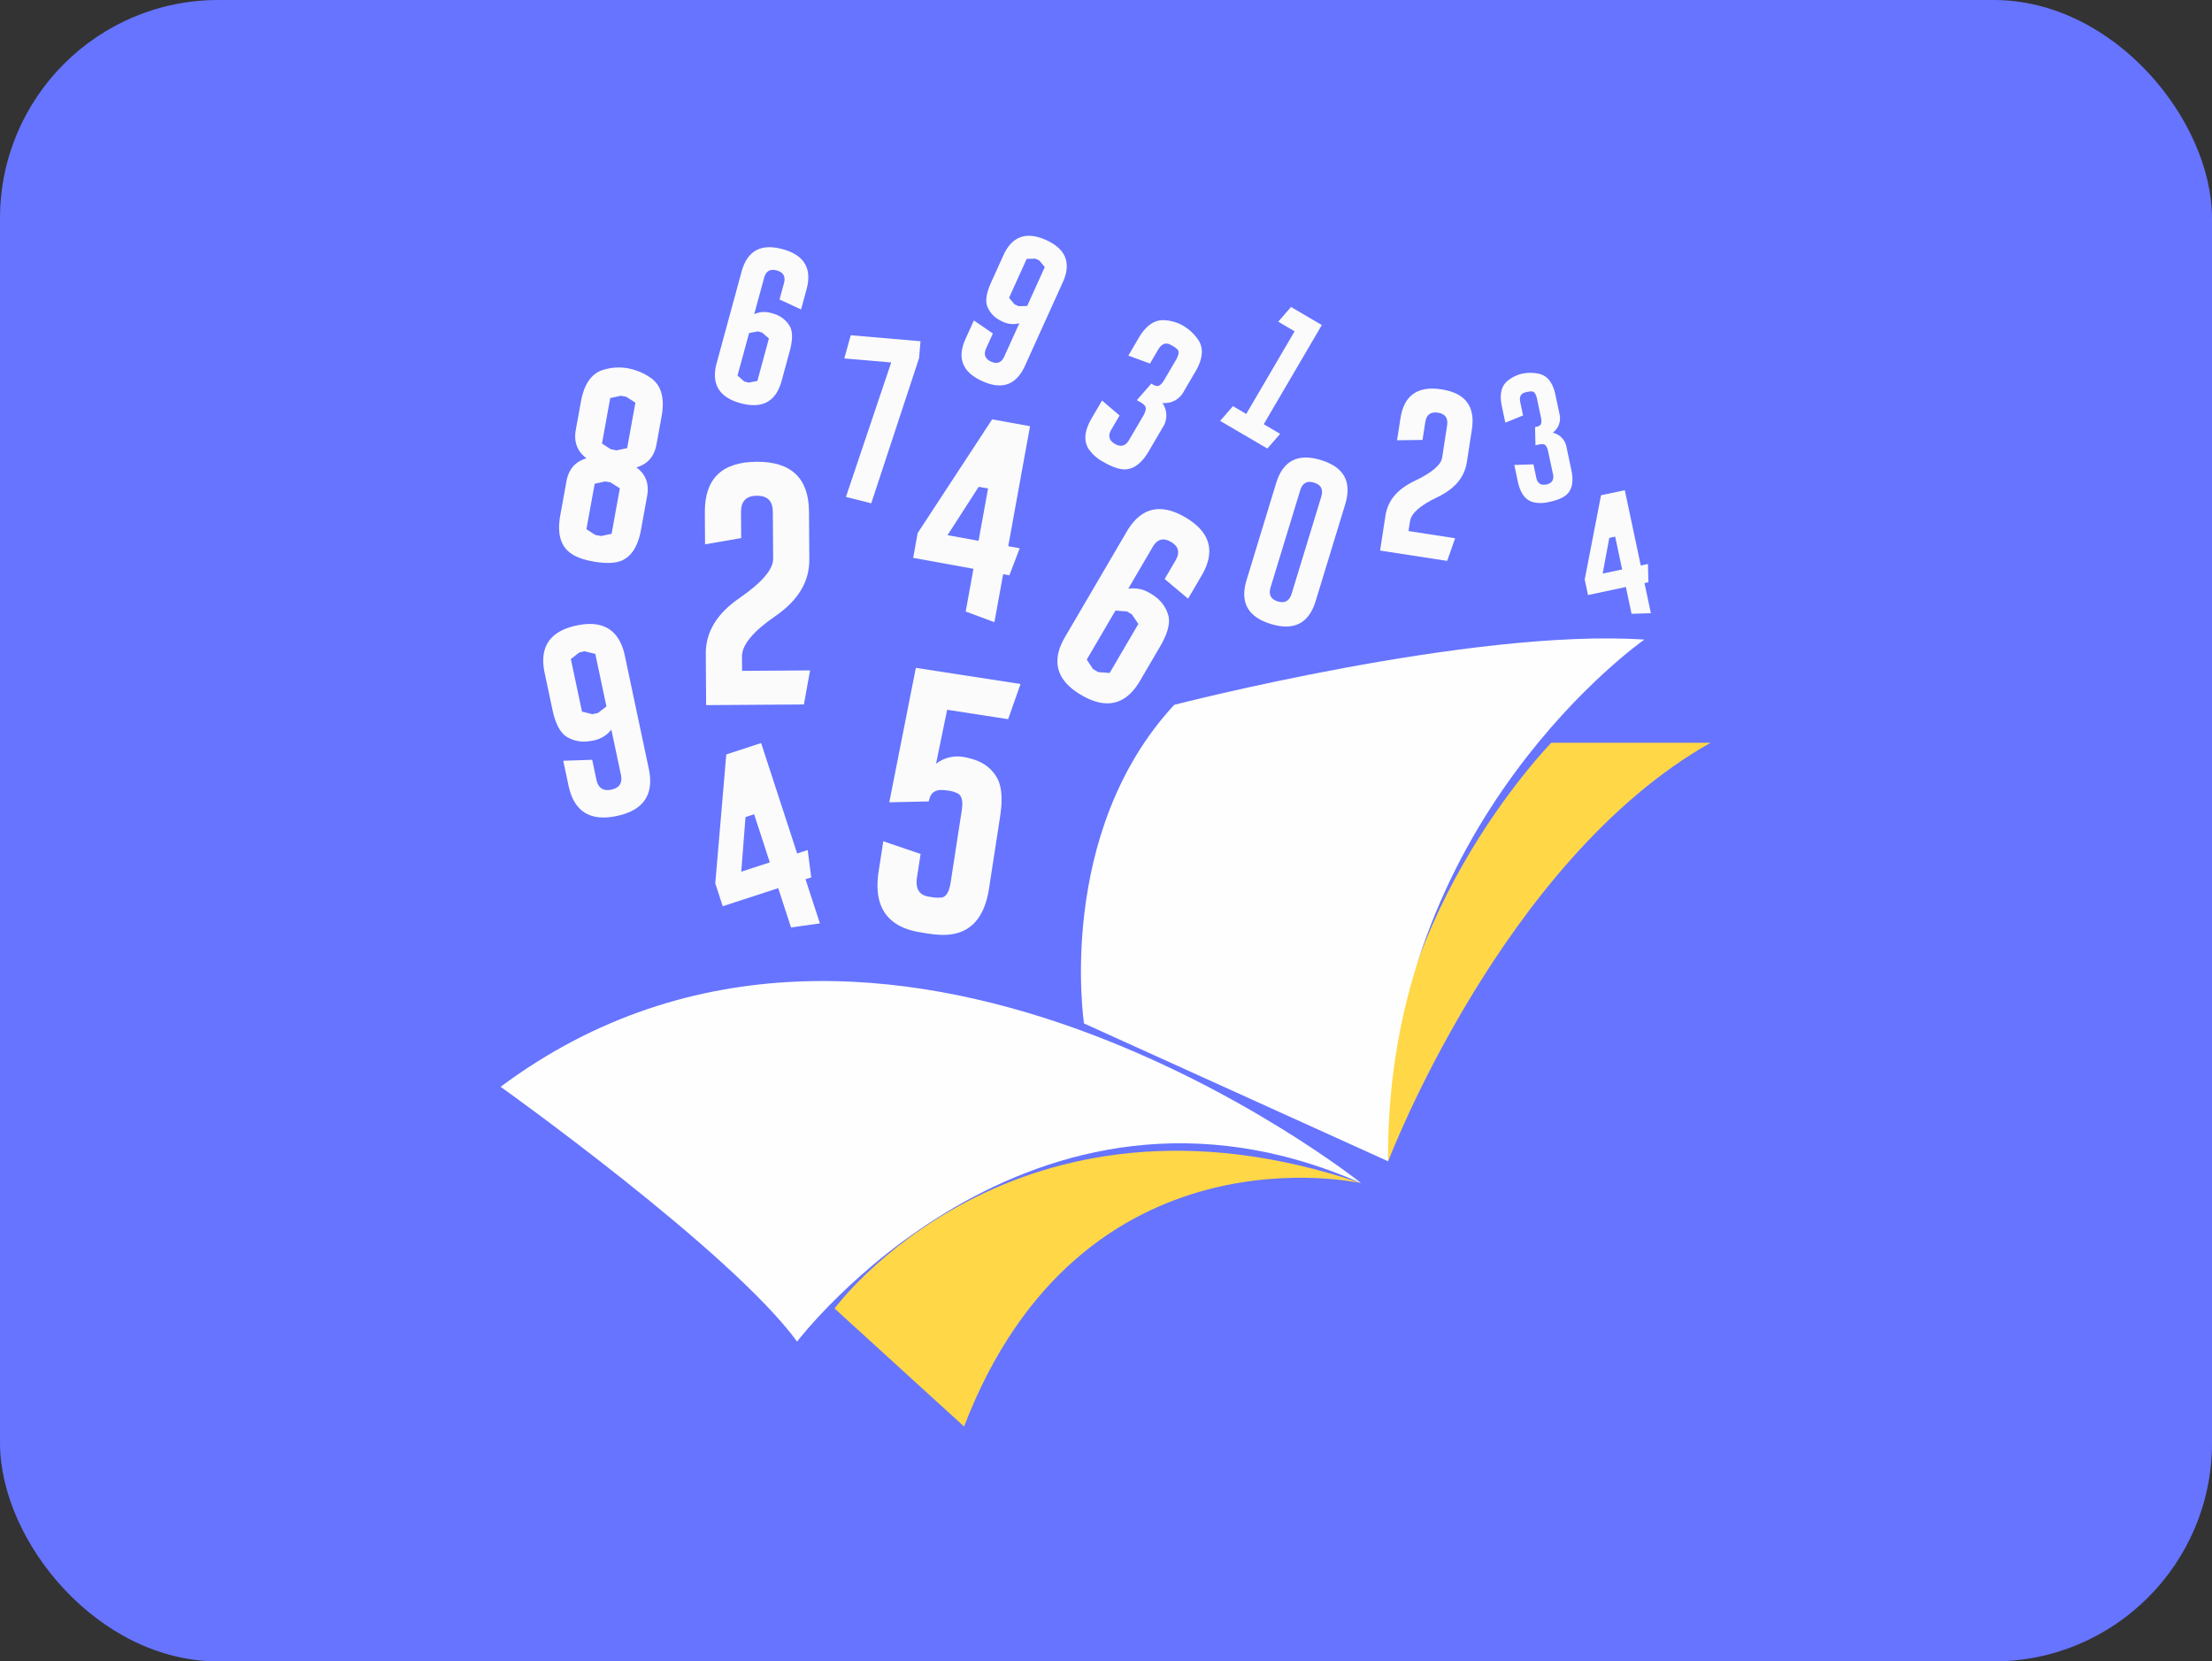 <svg xmlns="http://www.w3.org/2000/svg" xmlns:xlink="http://www.w3.org/1999/xlink" width="760" height="570.75" viewBox="0 0 760 570.75">
  <rect x="0" y="0" width="760" height="570.75" fill="#333333" stroke="none"/>
  <defs>
    <clipPath id="clip-path">
      <rect width="760" height="570.75" fill="none"/>
    </clipPath>
    <clipPath id="clip-path-2">
      <rect id="Прямоугольник_110" data-name="Прямоугольник 110" width="415.721" height="409.053" fill="none"/>
    </clipPath>
  </defs>
  <g id="Сгруппировать_1411" data-name="Сгруппировать 1411" transform="translate(-1104 -178)">
    <g id="Сгруппировать_1404" data-name="Сгруппировать 1404" transform="translate(851)">
      <g id="Повторить_сетку_1" data-name="Повторить сетку 1" transform="translate(253 178)" clip-path="url(#clip-path)">
        <g id="Сгруппировать_1361" data-name="Сгруппировать 1361" transform="translate(-1249 -178)">
          <g id="Сгруппировать_1343" data-name="Сгруппировать 1343" transform="translate(-868 -3450)">
            <g id="Сгруппировать_1271" data-name="Сгруппировать 1271" transform="translate(1897)">
              <g id="Сгруппировать_1262" data-name="Сгруппировать 1262">
                <rect id="Прямоугольник_94" data-name="Прямоугольник 94" width="760" height="570.75" rx="75" transform="translate(220 3628)" fill="#6674ff"/>
              </g>
            </g>
          </g>
        </g>
      </g>
    </g>
    <g id="Сгруппировать_1409" data-name="Сгруппировать 1409" transform="translate(1276 259)">
      <g id="Сгруппировать_1408" data-name="Сгруппировать 1408" clip-path="url(#clip-path-2)">
        <path id="Контур_4037" data-name="Контур 4037" d="M173.161,66.729s-62.31,63.568-56.046,143.792c0,0,39.233-103.406,110.774-143.792Z" transform="translate(187.835 107.429)" fill="#ffd747"/>
        <path id="Контур_4038" data-name="Контур 4038" d="M77.449,185.269s-9.892-65.275,30.99-109.453c0,0,102.2-26.373,161.542-22.417,0,0-89.343,62.195-88.025,179.23Z" transform="translate(122.994 85.319)" fill="#fefefe"/>
        <path id="Контур_4039" data-name="Контур 4039" d="M224.949,131.6s-95.936-21.923-136.487,83.573l-44.5-40.551S105.276,90.88,224.949,131.6" transform="translate(70.77 193.885)" fill="#ffd747"/>
        <path id="Контур_4040" data-name="Контур 4040" d="M0,134.42s79.12,56.375,101.868,87.529c0,0,79.616-104.836,193.85-54.4,0,0-164.181-131.048-295.719-33.133" transform="translate(0 157.927)" fill="#fefefe"/>
        <path id="Контур_4041" data-name="Контур 4041" d="M74.748,130.595l3.808-24.711q.716-4.62-1.216-5.784a9.46,9.46,0,0,0-3.521-1.067c-.41-.063-.833-.112-1.271-.146q-4.056-.435-5.016,2.722l-.321,1.146-13.548.308,9.13-46.191L98.76,62.415,94.5,74.5,73.548,71.268,69.729,89.83a11.935,11.935,0,0,1,9.738-2.281,15.417,15.417,0,0,1,1.621.347q6.792,1.621,9.662,6.9,2.357,4.287,1,13.128l-3.813,24.742q-2.549,16.513-16.675,15.915a45.845,45.845,0,0,1-4.948-.525q-1.452-.223-3.035-.517-15.985-3.136-13.266-20.767L51.6,116.439l12.825,4.369-1.234,8q-.877,5.708,3.724,6.608l.934.144a13.021,13.021,0,0,0,3.993.185q2.2-.572,2.9-5.149" transform="translate(79.875 91.56)" fill="#fbfbfb"/>
        <path id="Контур_4042" data-name="Контур 4042" d="M44.016,66.769,56.382,104.7l3.625-1.182,1.221,9.393-1.963.642,4.946,15.169-9.926,1.394-4.4-13.506-19.066,6.217-2.558-7.853,3.777-44.3ZM38.645,92.19l-1.464,18.768,9.816-3.2-5.39-16.534Z" transform="translate(45.497 107.494)" fill="#fbfbfb"/>
        <path id="Контур_4043" data-name="Контур 4043" d="M27.212,95.7q-.078-11.111,11.51-19.086Q50.349,68.6,50.357,63.085l-.11-16.142q-.035-5.559-5.437-5.52h-.086q-5.446.035-5.408,5.59l.06,8.947L26.959,58.116,26.885,47.1q-.114-17.233,17.761-17.353Q62.561,29.622,62.676,46.9l.11,16.44q.074,11.283-11.549,19.34Q39.6,90.652,39.648,96.644l.031,4.935,23.362-.157-2.122,11.7-33.59.224Z" transform="translate(43.283 47.884)" fill="#fbfbfb"/>
        <path id="Контур_4044" data-name="Контур 4044" d="M41.722,24.5a8.359,8.359,0,0,1,5.885-.373c.384.1.778.222,1.18.352a9.461,9.461,0,0,1,5.139,4.147q1.562,2.783-.008,8.561L51.149,47.36q-2.936,10.778-14.115,7.733-11.146-3.038-8.211-13.814l8.537-31.34Q40.3-.863,51.449,2.171,62.63,5.213,59.683,16.019l-1.869,6.872-7.4-3.432,1.511-5.551q.951-3.492-2.443-4.413l-.055-.018q-3.371-.916-4.319,2.573Zm1.263,5.927-3.03.564-3.978,14.6L38.248,47.6l1.545.42,3-.569,3.975-14.6L44.418,30.82Z" transform="translate(45.419 2.422)" fill="#fbfbfb"/>
        <path id="Контур_4045" data-name="Контур 4045" d="M42.918,34.12l-1.743,9.6q-1.143,6.291-6.914,7.926,4.823,3.559,3.685,9.85L35.84,73.089q-1.515,8.343-6.582,10.565-3.187,1.394-9.226.438l-.822-.149q-5.328-.967-7.973-3.142-4.745-3.794-3.121-12.75L10.22,56.464q1.143-6.291,6.911-7.926-4.823-3.559-3.683-9.85l1.743-9.607q1.679-9.227,7.822-10.972A18.012,18.012,0,0,1,31.4,17.62a20.213,20.213,0,0,1,7.488,3.088q5.786,3.735,4.027,13.412M23.562,56.484l-3.638.788L17.087,72.9l3.069,1.968,1.978.36,3.6-.757,2.837-15.623-3.163-2.023ZM28.91,27.052l-3.641.788L22.435,43.463,25.5,45.431l1.981.363,3.6-.759,2.837-15.623-3.163-2.023Z" transform="translate(12.395 27.908)" fill="#fbfbfb"/>
        <path id="Контур_4046" data-name="Контур 4046" d="M29.015,87.408a10.337,10.337,0,0,1-6.24,3.735c-.428.094-.887.164-1.375.222a11.4,11.4,0,0,1-7.866-1.6q-3.265-2.181-4.774-9.284L6.092,67.9Q3.269,54.58,17.061,51.617q13.765-2.917,16.6,10.44l8.211,38.75q2.823,13.322-10.977,16.247-13.769,2.917-16.6-10.44l-1.809-8.532,9.946-.331,1.446,6.833q.908,4.283,5.1,3.429l.068-.016q4.15-.877,3.234-5.186ZM18.061,60.854,15.1,63.148,18.927,81.2l3.56.88,1.905-.4,2.931-2.255L23.5,61.371l-3.67-.893Z" transform="translate(9.035 82.259)" fill="#fbfbfb"/>
        <path id="Контур_4047" data-name="Контур 4047" d="M45.243,21.064l2.218-7.973,23.972,2.057-.5,5.818L54.506,70.83,45.8,68.643l15.56-46.2Z" transform="translate(72.839 21.075)" fill="#fbfbfb"/>
        <path id="Контур_4048" data-name="Контур 4048" d="M80.537,30.038a8.233,8.233,0,0,1-5.763-.548,10.365,10.365,0,0,1-.981-.506,9.063,9.063,0,0,1-4.288-4.734q-1.069-2.94,1.315-8.2l4.22-9.317q4.471-9.869,14.7-5.267,10.194,4.62,5.716,14.514l-13,28.7q-4.471,9.873-14.694,5.241-10.2-4.62-5.716-14.511l2.863-6.321,6.53,4.476-2.292,5.061q-1.437,3.171,1.647,4.6l.052.023q3.069,1.39,4.515-1.8ZM86.031,7.856l-2.978.076L77,21.3l1.866,2.242,1.412.639,2.941-.065,6.055-13.371-1.931-2.3Z" transform="translate(97.695 0)" fill="#fbfbfb"/>
        <path id="Контур_4049" data-name="Контур 4049" d="M94.46,26.523,86.972,67.742l3.938.715-3.552,9.289-2.135-.386-3,16.487-9.866-3.662,2.667-14.678L54.311,71.743l1.55-8.532,25.585-39.05ZM76.824,47.335,66.111,63.952l10.664,1.937L80.04,47.919Z" transform="translate(87.437 38.898)" fill="#fbfbfb"/>
        <path id="Контур_4050" data-name="Контур 4050" d="M97.627,63.347a10.792,10.792,0,0,1,7.457,1.509c.446.261.9.543,1.349.835a12.244,12.244,0,0,1,5.006,6.893q1.01,4-2.889,10.656L101.68,94.971Q94.4,107.4,81.508,99.854q-12.86-7.528-5.577-19.961L97.1,43.746q7.293-12.465,20.157-4.935,12.892,7.548,5.59,20.013L118.2,66.75l-8.049-6.757,3.751-6.407q2.357-4.025-1.558-6.321l-.068-.037q-3.876-2.271-6.238,1.754Zm-.42,7.8-3.962-.316L83.387,87.666l2.151,3.262,1.785,1.044,3.931.3,9.858-16.839-2.247-3.32Z" transform="translate(118.004 57.916)" fill="#fbfbfb"/>
        <path id="Контур_4051" data-name="Контур 4051" d="M96.793,44.076q1.437-2.459.619-3.552a5.707,5.707,0,0,0-1.642-1.287l-1.107-.647,4.946-5.684.433.253a3.572,3.572,0,0,0,1.6.585q1.171.035,2.5-2.226l3.925-6.7c.958-1.639,1.169-2.824.624-3.552a6.7,6.7,0,0,0-1.73-1.3c-.224-.133-.462-.258-.715-.386q-2.494-1.366-4.278,1.67l-2.8,4.774-7.433-2.733,3.531-6.026q3.813-6.51,8.931-6.133a14.516,14.516,0,0,1,6.467,1.942,16.2,16.2,0,0,1,4.8,4.4q3.347,4.416-.652,11.238l-3.967,6.775a7.452,7.452,0,0,1-7.41,4.079,7.442,7.442,0,0,1,.068,8.456l-4.784,8.172q-3.445,5.884-7.882,6.165-2.791.176-7.094-2.211l-.579-.339a14,14,0,0,1-5.155-4.573q-2.541-4.169,1.159-10.489l3.526-6.026,6.021,5.142L85.891,48.7q-1.836,3.132,1.2,4.912,3.061,1.793,4.9-1.339Z" transform="translate(123.945 17.874)" fill="#fbfbfb"/>
        <path id="Контур_4052" data-name="Контур 4052" d="M129.657,15.574,109.7,49.647l5.635,3.3L110.947,58,94.721,48.5l4.4-5.055,4.567,2.675,16.625-28.393-5.632-3.3,4.39-5.055Z" transform="translate(152.494 15.09)" fill="#fbfbfb"/>
        <path id="Контур_4053" data-name="Контур 4053" d="M122.423,78.534q-3.5,11.475-15.383,7.843-11.85-3.617-8.349-15.088l10.184-33.358q3.516-11.5,15.365-7.879,11.878,3.629,8.37,15.127Zm1.942-35.9q1.135-3.719-2.464-4.818l-.057-.018q-3.574-1.088-4.708,2.631L106.94,73.8q-1.135,3.723,2.469,4.821,3.625,1.108,4.761-2.613Z" transform="translate(157.6 46.986)" fill="#fbfbfb"/>
        <path id="Контур_4054" data-name="Контур 4054" d="M117.645,63.649q1.171-7.622,9.988-11.81,8.856-4.212,9.466-7.989l1.707-11.071q.587-3.813-3.116-4.385l-.06-.008q-3.739-.576-4.319,3.234l-.947,6.136-8.749.11,1.167-7.561q1.82-11.823,14.083-9.931,12.293,1.891,10.463,13.747L145.592,45.4q-1.194,7.74-10.051,11.98-8.844,4.177-9.479,8.289l-.525,3.385,16.025,2.472-2.743,7.78-23.043-3.552Z" transform="translate(186.392 32.381)" fill="#fbfbfb"/>
        <path id="Контур_4055" data-name="Контур 4055" d="M147.955,45.105q-.489-2.314-1.6-2.529a4.734,4.734,0,0,0-1.728.128l-1.044.222-.141-6.253.41-.089a2.932,2.932,0,0,0,1.308-.538q.744-.63.29-2.764l-1.334-6.308q-.489-2.314-1.605-2.532a5.587,5.587,0,0,0-1.79.167c-.214.044-.431.1-.652.162-1.532.376-2.1,1.511-1.694,3.419l.95,4.492-6.092,2.477-1.2-5.671q-1.3-6.131,2.062-8.762a12.04,12.04,0,0,1,5.058-2.425,13.631,13.631,0,0,1,5.41.016q4.518.846,5.878,7.269l1.352,6.376a6.189,6.189,0,0,1-2.263,6.648,6.183,6.183,0,0,1,4.763,5.155l1.631,7.694q1.174,5.536-1.394,8.193c-1.078,1.112-2.936,1.981-5.59,2.6l-.54.115a11.672,11.672,0,0,1-5.726.078q-3.9-1.143-5.157-7.089l-1.2-5.677,6.58-.2.963,4.56q.623,2.952,3.482,2.344c1.924-.407,2.673-1.595,2.26-3.563Z" transform="translate(211.971 29.04)" fill="#fbfbfb"/>
        <path id="Контур_4056" data-name="Контур 4056" d="M156.493,33.486l5.483,25.872,2.472-.525.146,6.277-1.339.284,2.192,10.348-6.64.219-1.952-9.213L143.85,69.506l-1.135-5.356,5.609-28.934Zm-5.327,16.375-2.284,12.272,6.692-1.42-2.391-11.28Z" transform="translate(229.762 53.91)" fill="#fbfbfb"/>
      </g>
    </g>
  </g>
</svg>
